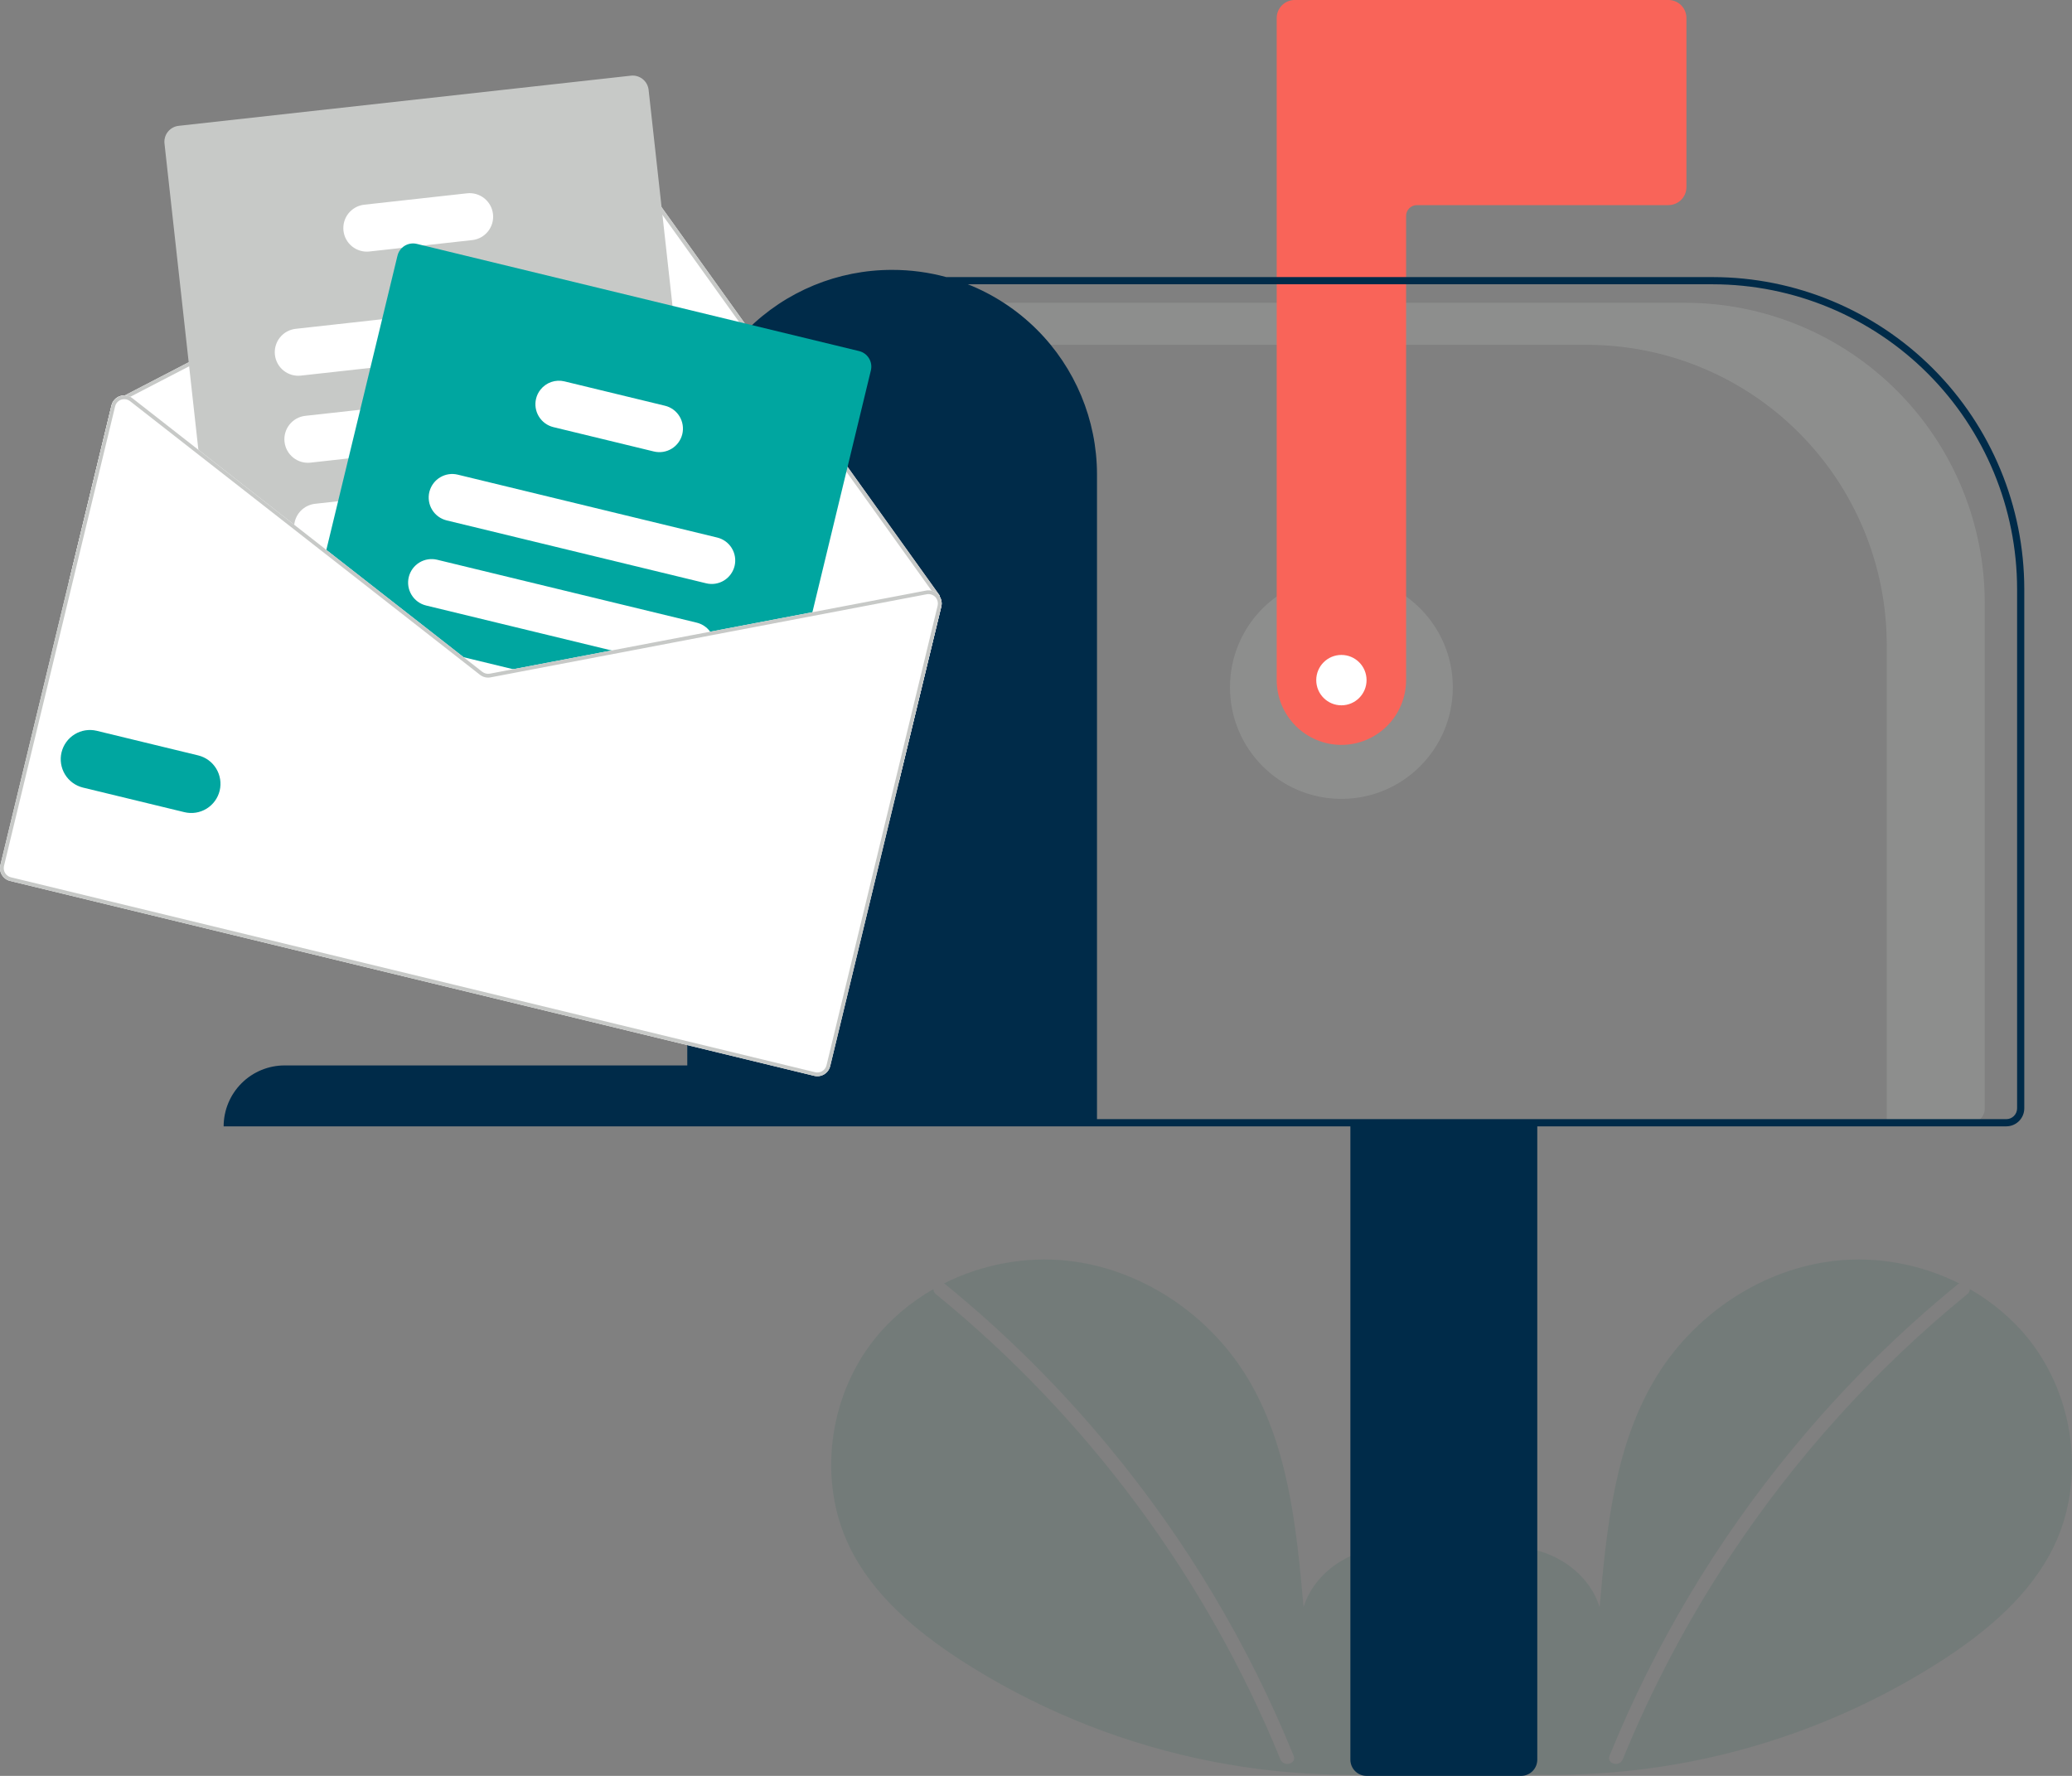 <svg width="189" height="162" viewBox="0 0 189 162" fill="none" xmlns="http://www.w3.org/2000/svg">
<rect x="0" y="0" width="189" height="162" fill="#808080" stroke="none"/>
<g clip-path="url(#clip0)">
<path opacity="0.1" fill-rule="evenodd" clip-rule="evenodd" d="M132.409 159.314C132.739 159.666 133.089 159.999 133.457 160.31L132.409 161.241C148.034 163.481 163.942 159.997 177.205 151.428C181.31 148.753 185.227 145.466 187.354 141.049C190.24 135.053 189.231 127.46 185.11 122.238C183.617 120.346 181.751 118.781 179.665 117.589C179.683 117.746 179.625 117.911 179.456 118.049C171.04 124.908 163.718 133.011 157.741 142.08C153.908 147.885 150.653 154.052 148.021 160.494C147.722 161.228 146.517 160.905 146.819 160.162C150.957 149.974 156.63 140.482 163.64 132.016C168.12 126.587 173.122 121.614 178.575 117.166C178.62 117.13 178.666 117.101 178.713 117.078C175.252 115.34 171.278 114.586 167.422 115.008C160.814 115.731 154.717 119.771 151.196 125.417C147.308 131.653 146.56 139.282 145.911 146.604C144.732 142.806 140.305 140.486 136.423 141.324C134.92 141.649 133.551 142.391 132.409 143.408C131.267 142.391 129.897 141.649 128.395 141.324C124.512 140.486 120.086 142.806 118.906 146.604C118.257 139.282 117.509 131.653 113.621 125.417C110.101 119.771 104.003 115.731 97.395 115.008C93.54 114.586 89.565 115.34 86.105 117.078C86.151 117.101 86.198 117.13 86.242 117.166C91.695 121.614 96.697 126.587 101.177 132.016C108.187 140.482 113.86 149.974 117.998 160.162C118.301 160.905 117.095 161.228 116.796 160.494C110.026 143.937 99.218 129.344 85.361 118.049C85.192 117.911 85.134 117.746 85.152 117.589C83.066 118.781 81.201 120.346 79.708 122.238C75.586 127.46 74.577 135.053 77.464 141.049C79.59 145.466 83.508 148.753 87.612 151.428C100.876 159.997 116.784 163.481 132.409 161.241L131.361 160.31C131.728 159.999 132.078 159.666 132.409 159.314Z" fill="#065143"/>
<path opacity="0.2" d="M122.357 72.875C116.744 72.875 112.194 68.319 112.194 62.699C112.194 57.079 116.744 52.523 122.357 52.523C127.97 52.523 132.52 57.079 132.52 62.699C132.52 68.319 127.97 72.875 122.357 72.875Z" fill="#C7C9C7"/>
<path opacity="0.2" d="M153.693 27.62H83.672V31.456H144.754C148.346 31.456 151.902 32.164 155.22 33.54C158.538 34.916 161.553 36.933 164.092 39.476C166.632 42.019 168.646 45.038 170.021 48.36C171.395 51.682 172.102 55.243 172.102 58.839V102.419H179.764C180.103 102.419 180.428 102.285 180.667 102.045C180.906 101.805 181.041 101.48 181.041 101.141V55.003C181.041 51.407 180.334 47.846 178.959 44.524C177.585 41.202 175.57 38.183 173.031 35.64C170.491 33.097 167.477 31.08 164.159 29.704C160.841 28.328 157.284 27.62 153.693 27.62Z" fill="#C7C9C7"/>
<path d="M122.358 67.951C123.922 67.95 125.422 67.326 126.528 66.219C127.635 65.111 128.257 63.609 128.259 62.042V19.696C128.259 19.435 128.363 19.185 128.547 19C128.731 18.815 128.981 18.712 129.242 18.711H152.191C152.626 18.711 153.042 18.538 153.35 18.23C153.657 17.922 153.83 17.505 153.83 17.07V1.641C153.83 1.206 153.657 0.789 153.35 0.481C153.042 0.174 152.626 0.001 152.191 0H118.096C117.661 0 117.244 0.174 116.937 0.481C116.63 0.789 116.457 1.206 116.456 1.641V62.042C116.458 63.609 117.08 65.111 118.187 66.219C119.293 67.326 120.793 67.95 122.358 67.951Z" fill="#F96459"/>
<path fill-rule="evenodd" clip-rule="evenodd" d="M68.18 30.061C71.684 26.567 76.432 24.61 81.377 24.62C83.061 24.617 84.722 24.841 86.318 25.277H156.235C163.768 25.285 170.99 28.285 176.316 33.619C181.643 38.952 184.639 46.184 184.647 53.726V101.106C184.647 101.542 184.474 101.959 184.167 102.267C183.859 102.574 183.443 102.747 183.008 102.748H140.225V160.523C140.225 160.915 140.069 161.29 139.792 161.567C139.516 161.844 139.141 162 138.75 162H124.653C124.261 162 123.887 161.844 123.61 161.567C123.333 161.29 123.178 160.915 123.177 160.523V102.748H84L20.399 102.748C20.402 101.271 20.991 99.856 22.036 98.814C23.081 97.771 24.497 97.188 25.972 97.191H62.691V43.253C62.701 38.301 64.676 33.556 68.18 30.061ZM88.286 25.933C90.618 26.859 92.763 28.255 94.575 30.061C98.079 33.556 100.054 38.301 100.064 43.253V102.091H183.008C183.269 102.091 183.519 101.987 183.703 101.803C183.888 101.618 183.991 101.368 183.992 101.106V53.726C183.983 46.358 181.056 39.293 175.853 34.083C170.649 28.872 163.594 25.942 156.235 25.933H88.286Z" fill="#002B49"/>
<path d="M85.862 55.335L81.992 71.34L6.3 52.993L10.169 36.988C10.216 36.792 10.311 36.611 10.447 36.462C10.582 36.314 10.752 36.201 10.942 36.136C11.082 36.087 11.231 36.064 11.38 36.07L55.133 13.386C55.389 13.255 55.684 13.22 55.964 13.287C56.244 13.355 56.49 13.52 56.659 13.754L77.746 43.197L85.696 54.3C85.71 54.319 85.72 54.342 85.725 54.365C85.73 54.389 85.73 54.414 85.725 54.437C85.886 54.707 85.936 55.029 85.862 55.335Z" fill="white"/>
<path d="M85.725 54.437C85.721 54.458 85.713 54.478 85.702 54.496C85.69 54.514 85.675 54.529 85.658 54.541C85.638 54.555 85.614 54.565 85.59 54.57C85.566 54.575 85.54 54.574 85.516 54.569C85.477 54.559 85.442 54.534 85.418 54.501L85.391 54.463L84.977 53.884L77.46 43.391L56.379 13.954C56.259 13.787 56.083 13.669 55.883 13.621C55.683 13.573 55.473 13.598 55.29 13.693L11.876 36.201L11.486 36.403C11.47 36.41 11.454 36.416 11.438 36.42C11.409 36.415 11.379 36.412 11.349 36.412C11.308 36.398 11.274 36.369 11.254 36.331C11.243 36.311 11.237 36.289 11.235 36.267C11.233 36.244 11.235 36.222 11.242 36.2C11.248 36.178 11.259 36.158 11.274 36.141C11.288 36.124 11.306 36.109 11.326 36.099L11.38 36.07L55.133 13.386C55.389 13.255 55.684 13.22 55.964 13.287C56.244 13.355 56.49 13.52 56.659 13.754L77.746 43.197L85.695 54.3C85.71 54.319 85.72 54.342 85.725 54.365C85.73 54.389 85.73 54.414 85.725 54.437Z" fill="#C7C9C7"/>
<path d="M62.992 56.069L61.307 56.257L48.803 57.644L40.513 58.562L40.023 58.617L29.679 50.527L29.283 50.217L26.84 48.306L18.148 41.509L18.095 41.032L15.004 13.092C14.962 12.707 15.074 12.321 15.315 12.019C15.556 11.717 15.908 11.523 16.292 11.479L57.553 6.903C57.937 6.861 58.322 6.973 58.624 7.215C58.926 7.456 59.119 7.808 59.163 8.193L61.343 27.901L62.553 38.828L63.634 48.603L64.136 53.142L64.282 54.458C64.324 54.842 64.212 55.228 63.97 55.53C63.728 55.832 63.377 56.026 62.992 56.069Z" fill="#C7C9C7"/>
<path d="M51.654 31.579L33.781 33.561L27.443 34.264C27.163 34.294 26.88 34.27 26.609 34.191C26.339 34.113 26.087 33.982 25.867 33.806C25.647 33.629 25.464 33.412 25.328 33.165C25.193 32.918 25.107 32.646 25.076 32.366C25.045 32.086 25.069 31.802 25.148 31.532C25.226 31.261 25.357 31.008 25.533 30.788C25.709 30.568 25.927 30.385 26.173 30.249C26.42 30.113 26.691 30.027 26.971 29.996L34.854 29.122L51.181 27.309C51.746 27.247 52.313 27.411 52.757 27.767C53.201 28.123 53.485 28.641 53.548 29.207C53.611 29.773 53.447 30.341 53.091 30.785C52.736 31.23 52.219 31.515 51.654 31.579Z" fill="white"/>
<path d="M52.671 39.495C52.625 39.503 52.579 39.512 52.532 39.516L31.785 41.818L28.321 42.203C27.755 42.265 27.188 42.1 26.744 41.744C26.3 41.388 26.016 40.87 25.953 40.304C25.89 39.738 26.055 39.17 26.411 38.726C26.766 38.281 27.284 37.996 27.849 37.934L32.858 37.379L49.293 35.555L52.059 35.248C52.612 35.187 53.167 35.343 53.607 35.683C54.048 36.024 54.338 36.523 54.418 37.075C54.498 37.626 54.36 38.187 54.034 38.639C53.708 39.09 53.219 39.398 52.671 39.495V39.495Z" fill="white"/>
<path d="M55.02 46.515C54.849 46.797 54.617 47.037 54.339 47.215C54.062 47.393 53.747 47.504 53.419 47.541L44.916 48.484L29.77 50.164L29.767 50.163L29.283 50.217L26.84 48.306C26.825 48.161 26.824 48.015 26.839 47.87C26.891 47.383 27.107 46.927 27.452 46.58C27.797 46.232 28.25 46.013 28.736 45.958L30.84 45.724L39.186 44.799L45.191 44.132L52.948 43.272C53.346 43.227 53.747 43.296 54.108 43.468C54.469 43.641 54.775 43.911 54.99 44.249C55.206 44.586 55.322 44.977 55.328 45.377C55.333 45.778 55.226 46.172 55.02 46.515L55.02 46.515Z" fill="white"/>
<path d="M43.075 21.902L38.629 22.395L36.664 22.613L33.697 22.942C33.132 23.005 32.565 22.84 32.121 22.484C31.677 22.128 31.392 21.61 31.33 21.044C31.267 20.478 31.432 19.91 31.787 19.465C32.143 19.021 32.66 18.736 33.226 18.673L42.602 17.634C43.167 17.571 43.734 17.736 44.178 18.091C44.622 18.447 44.907 18.965 44.97 19.531C45.033 20.097 44.868 20.665 44.513 21.109C44.158 21.554 43.641 21.839 43.075 21.902V21.902Z" fill="white"/>
<path d="M79.438 33.789L74.016 56.214L64.968 57.937L56.597 59.533L47.616 61.244L44.747 61.791C44.579 61.822 44.406 61.818 44.24 61.778C44.074 61.738 43.918 61.662 43.783 61.557L41.481 59.757L40.023 58.617L29.679 50.527L36.257 23.322C36.322 23.052 36.463 22.805 36.664 22.613C36.841 22.444 37.057 22.321 37.294 22.257C37.53 22.193 37.779 22.189 38.017 22.247L78.364 32.027C78.74 32.118 79.064 32.355 79.265 32.685C79.467 33.016 79.529 33.413 79.438 33.789Z" fill="#00A6A0"/>
<path d="M67.006 51.629C66.871 52.182 66.523 52.66 66.038 52.956C65.553 53.253 64.97 53.344 64.417 53.211L40.742 47.472C40.19 47.337 39.714 46.989 39.417 46.503C39.121 46.017 39.03 45.434 39.163 44.88C39.169 44.853 39.176 44.826 39.186 44.799C39.337 44.266 39.689 43.811 40.167 43.532C40.645 43.252 41.213 43.168 41.751 43.298L65.426 49.037C65.978 49.172 66.455 49.52 66.751 50.006C67.047 50.492 67.139 51.076 67.006 51.629Z" fill="white"/>
<path d="M64.967 57.937L56.597 59.533L38.866 55.235C38.313 55.101 37.836 54.752 37.54 54.266C37.244 53.78 37.152 53.196 37.286 52.643C37.42 52.089 37.768 51.612 38.253 51.315C38.739 51.019 39.322 50.927 39.875 51.061L63.55 56.8C64.044 56.919 64.48 57.211 64.778 57.624C64.85 57.723 64.913 57.828 64.967 57.937Z" fill="white"/>
<path d="M47.616 61.244L44.746 61.791C44.578 61.822 44.406 61.818 44.239 61.778C44.073 61.737 43.917 61.662 43.783 61.557L41.481 59.757L47.616 61.244Z" fill="white"/>
<path d="M62.236 39.604C62.102 40.157 61.754 40.635 61.268 40.931C60.783 41.228 60.2 41.319 59.647 41.186L50.477 38.963C49.925 38.828 49.449 38.48 49.153 37.994C48.856 37.508 48.765 36.925 48.898 36.371C48.969 36.074 49.104 35.795 49.293 35.555C49.547 35.23 49.888 34.985 50.277 34.849C50.666 34.714 51.086 34.693 51.486 34.79L60.656 37.012C61.209 37.146 61.686 37.495 61.982 37.981C62.278 38.467 62.37 39.051 62.236 39.604V39.604Z" fill="white"/>
<path d="M56.597 59.533L47.615 61.244L44.746 61.791C44.579 61.823 44.406 61.818 44.24 61.778C44.074 61.737 43.918 61.663 43.783 61.558L41.48 59.757L42.288 59.953L43.995 61.286C44.091 61.361 44.202 61.414 44.321 61.443C44.439 61.472 44.563 61.475 44.683 61.453L46.807 61.048L55.789 59.337L56.597 59.533ZM29.768 50.164L29.68 50.526L29.282 50.216L29.768 50.164ZM56.597 59.533L47.615 61.244L44.746 61.791C44.579 61.823 44.406 61.818 44.24 61.778C44.074 61.737 43.918 61.663 43.783 61.558L41.48 59.757L42.288 59.953L43.995 61.286C44.091 61.361 44.202 61.414 44.321 61.443C44.439 61.472 44.563 61.475 44.683 61.453L46.807 61.048L55.789 59.337L56.597 59.533ZM56.597 59.533L47.615 61.244L44.746 61.791C44.579 61.823 44.406 61.818 44.24 61.778C44.074 61.737 43.918 61.663 43.783 61.558L41.48 59.757L42.288 59.953L43.995 61.286C44.091 61.361 44.202 61.414 44.321 61.443C44.439 61.472 44.563 61.475 44.683 61.453L46.807 61.048L55.789 59.337L56.597 59.533ZM85.862 55.335L75.726 97.258C75.651 97.568 75.456 97.835 75.184 98.001C74.912 98.167 74.586 98.219 74.276 98.144L0.918 80.362C0.609 80.287 0.342 80.092 0.176 79.82C0.01 79.548 -0.041 79.221 0.034 78.911L10.169 36.988C10.216 36.792 10.311 36.611 10.447 36.462C10.582 36.314 10.752 36.201 10.942 36.136C11.082 36.087 11.231 36.064 11.38 36.07C11.553 36.075 11.723 36.12 11.876 36.201C11.947 36.234 12.014 36.276 12.075 36.325L18.096 41.032L26.839 47.871L29.768 50.162L29.768 50.164L29.77 50.165L40.512 58.561L42.288 59.953L43.995 61.286C44.091 61.361 44.202 61.414 44.321 61.443C44.439 61.472 44.563 61.475 44.683 61.453L46.807 61.048L55.789 59.337L64.779 57.625L84.47 53.873C84.638 53.839 84.811 53.843 84.977 53.884C85.201 53.938 85.404 54.056 85.563 54.224C85.624 54.289 85.678 54.361 85.725 54.437C85.886 54.707 85.936 55.029 85.862 55.335ZM56.597 59.533L47.615 61.244L44.746 61.791C44.579 61.823 44.406 61.818 44.24 61.778C44.074 61.737 43.918 61.663 43.783 61.558L41.48 59.757L42.288 59.953L43.995 61.286C44.091 61.361 44.202 61.414 44.321 61.443C44.439 61.472 44.563 61.475 44.683 61.453L46.807 61.048L55.789 59.337L56.597 59.533ZM56.597 59.533L47.615 61.244L44.746 61.791C44.579 61.823 44.406 61.818 44.24 61.778C44.074 61.737 43.918 61.663 43.783 61.558L41.48 59.757L42.288 59.953L43.995 61.286C44.091 61.361 44.202 61.414 44.321 61.443C44.439 61.472 44.563 61.475 44.683 61.453L46.807 61.048L55.789 59.337L56.597 59.533ZM56.597 59.533L47.615 61.244L44.746 61.791C44.579 61.823 44.406 61.818 44.24 61.778C44.074 61.737 43.918 61.663 43.783 61.558L41.48 59.757L42.288 59.953L43.995 61.286C44.091 61.361 44.202 61.414 44.321 61.443C44.439 61.472 44.563 61.475 44.683 61.453L46.807 61.048L55.789 59.337L56.597 59.533Z" fill="white"/>
<path d="M56.597 59.533L47.615 61.244L44.746 61.791C44.579 61.823 44.406 61.818 44.24 61.778C44.074 61.737 43.918 61.663 43.783 61.558L41.48 59.757L42.288 59.953L43.995 61.286C44.091 61.361 44.202 61.414 44.321 61.443C44.439 61.472 44.563 61.475 44.683 61.453L46.807 61.048L55.789 59.337L56.597 59.533ZM29.768 50.164L29.68 50.526L29.282 50.216L29.768 50.164ZM56.597 59.533L47.615 61.244L44.746 61.791C44.579 61.823 44.406 61.818 44.24 61.778C44.074 61.737 43.918 61.663 43.783 61.558L41.48 59.757L42.288 59.953L43.995 61.286C44.091 61.361 44.202 61.414 44.321 61.443C44.439 61.472 44.563 61.475 44.683 61.453L46.807 61.048L55.789 59.337L56.597 59.533ZM56.597 59.533L47.615 61.244L44.746 61.791C44.579 61.823 44.406 61.818 44.24 61.778C44.074 61.737 43.918 61.663 43.783 61.558L41.48 59.757L42.288 59.953L43.995 61.286C44.091 61.361 44.202 61.414 44.321 61.443C44.439 61.472 44.563 61.475 44.683 61.453L46.807 61.048L55.789 59.337L56.597 59.533ZM85.391 54.463L85.346 54.497C85.339 54.484 85.326 54.473 85.316 54.461C85.217 54.357 85.093 54.28 84.957 54.236C84.82 54.192 84.675 54.182 84.534 54.209L64.967 57.936L56.597 59.533L47.615 61.244L44.746 61.791C44.579 61.823 44.406 61.818 44.24 61.778C44.074 61.737 43.918 61.663 43.783 61.558L41.48 59.757L42.288 59.953L43.995 61.286C44.091 61.361 44.202 61.414 44.321 61.443C44.439 61.472 44.563 61.475 44.683 61.453L46.807 61.048L55.789 59.337L64.779 57.625L84.47 53.873C84.638 53.839 84.811 53.843 84.977 53.883L85.391 54.463ZM85.862 55.335L75.726 97.258C75.651 97.568 75.456 97.835 75.184 98.001C74.912 98.168 74.586 98.219 74.276 98.144L0.918 80.362C0.609 80.287 0.342 80.092 0.176 79.82C0.01 79.548 -0.041 79.221 0.034 78.911L10.169 36.988C10.216 36.792 10.311 36.611 10.447 36.462C10.582 36.314 10.752 36.201 10.942 36.136C11.082 36.087 11.231 36.064 11.38 36.07C11.553 36.075 11.723 36.12 11.876 36.201C11.947 36.234 12.014 36.276 12.075 36.325L18.096 41.032L26.839 47.871L29.768 50.162L29.768 50.164L29.77 50.165L40.512 58.561L42.288 59.953L43.995 61.286C44.091 61.361 44.202 61.414 44.321 61.443C44.439 61.472 44.563 61.475 44.683 61.453L46.807 61.048L55.789 59.337L64.779 57.625L84.47 53.873C84.638 53.839 84.811 53.843 84.977 53.883C85.201 53.938 85.404 54.056 85.563 54.224C85.624 54.289 85.678 54.361 85.725 54.437C85.886 54.707 85.936 55.029 85.862 55.335ZM85.527 55.254C85.557 55.131 85.559 55.002 85.533 54.877C85.507 54.753 85.453 54.636 85.376 54.535C85.369 54.52 85.359 54.507 85.346 54.497C85.339 54.484 85.326 54.473 85.316 54.461C85.217 54.357 85.093 54.28 84.957 54.236C84.82 54.192 84.675 54.182 84.534 54.209L64.967 57.936L56.597 59.533L47.615 61.244L44.746 61.791C44.579 61.823 44.406 61.818 44.24 61.778C44.074 61.737 43.918 61.663 43.783 61.558L41.48 59.757L40.023 58.617L29.68 50.526L29.282 50.216L26.841 48.306L18.147 41.508L11.862 36.593C11.766 36.519 11.656 36.465 11.538 36.437C11.505 36.428 11.472 36.423 11.438 36.42C11.409 36.415 11.379 36.412 11.349 36.412C11.249 36.411 11.149 36.427 11.054 36.46C10.918 36.507 10.797 36.587 10.7 36.694C10.604 36.8 10.535 36.929 10.501 37.068L0.365 78.991C0.339 79.101 0.334 79.215 0.351 79.327C0.369 79.439 0.408 79.546 0.467 79.642C0.526 79.739 0.603 79.823 0.694 79.889C0.785 79.956 0.889 80.004 0.999 80.03L74.357 97.812C74.578 97.865 74.811 97.828 75.005 97.709C75.2 97.59 75.338 97.399 75.392 97.177L85.527 55.254ZM56.597 59.533L47.615 61.244L44.746 61.791C44.579 61.823 44.406 61.818 44.24 61.778C44.074 61.737 43.918 61.663 43.783 61.558L41.48 59.757L42.288 59.953L43.995 61.286C44.091 61.361 44.202 61.414 44.321 61.443C44.439 61.472 44.563 61.475 44.683 61.453L46.807 61.048L55.789 59.337L56.597 59.533ZM56.597 59.533L47.615 61.244L44.746 61.791C44.579 61.823 44.406 61.818 44.24 61.778C44.074 61.737 43.918 61.663 43.783 61.558L41.48 59.757L42.288 59.953L43.995 61.286C44.091 61.361 44.202 61.414 44.321 61.443C44.439 61.472 44.563 61.475 44.683 61.453L46.807 61.048L55.789 59.337L56.597 59.533ZM56.597 59.533L47.615 61.244L44.746 61.791C44.579 61.823 44.406 61.818 44.24 61.778C44.074 61.737 43.918 61.663 43.783 61.558L41.48 59.757L42.288 59.953L43.995 61.286C44.091 61.361 44.202 61.414 44.321 61.443C44.439 61.472 44.563 61.475 44.683 61.453L46.807 61.048L55.789 59.337L56.597 59.533Z" fill="#C7C9C7"/>
<path d="M20.038 72.126C20.203 71.439 20.089 70.715 19.722 70.112C19.354 69.508 18.763 69.076 18.077 68.909L8.818 66.664C8.133 66.501 7.411 66.616 6.811 66.984C6.21 67.353 5.78 67.945 5.614 68.63C5.448 69.315 5.561 70.039 5.926 70.641C6.292 71.244 6.882 71.677 7.566 71.845L16.824 74.089C17.511 74.255 18.234 74.141 18.837 73.773C19.439 73.405 19.871 72.813 20.038 72.126Z" fill="#00A6A0"/>
<path d="M122.357 64.34C121.09 64.34 120.063 63.312 120.063 62.042C120.063 60.773 121.09 59.745 122.357 59.745C123.625 59.745 124.652 60.773 124.652 62.042C124.652 63.312 123.625 64.34 122.357 64.34Z" fill="white"/>
</g>
<defs>
<clipPath id="clip0">
<rect width="189" height="162" fill="white" transform="matrix(-1 0 0 1 189 0)"/>
</clipPath>
</defs>
</svg>
